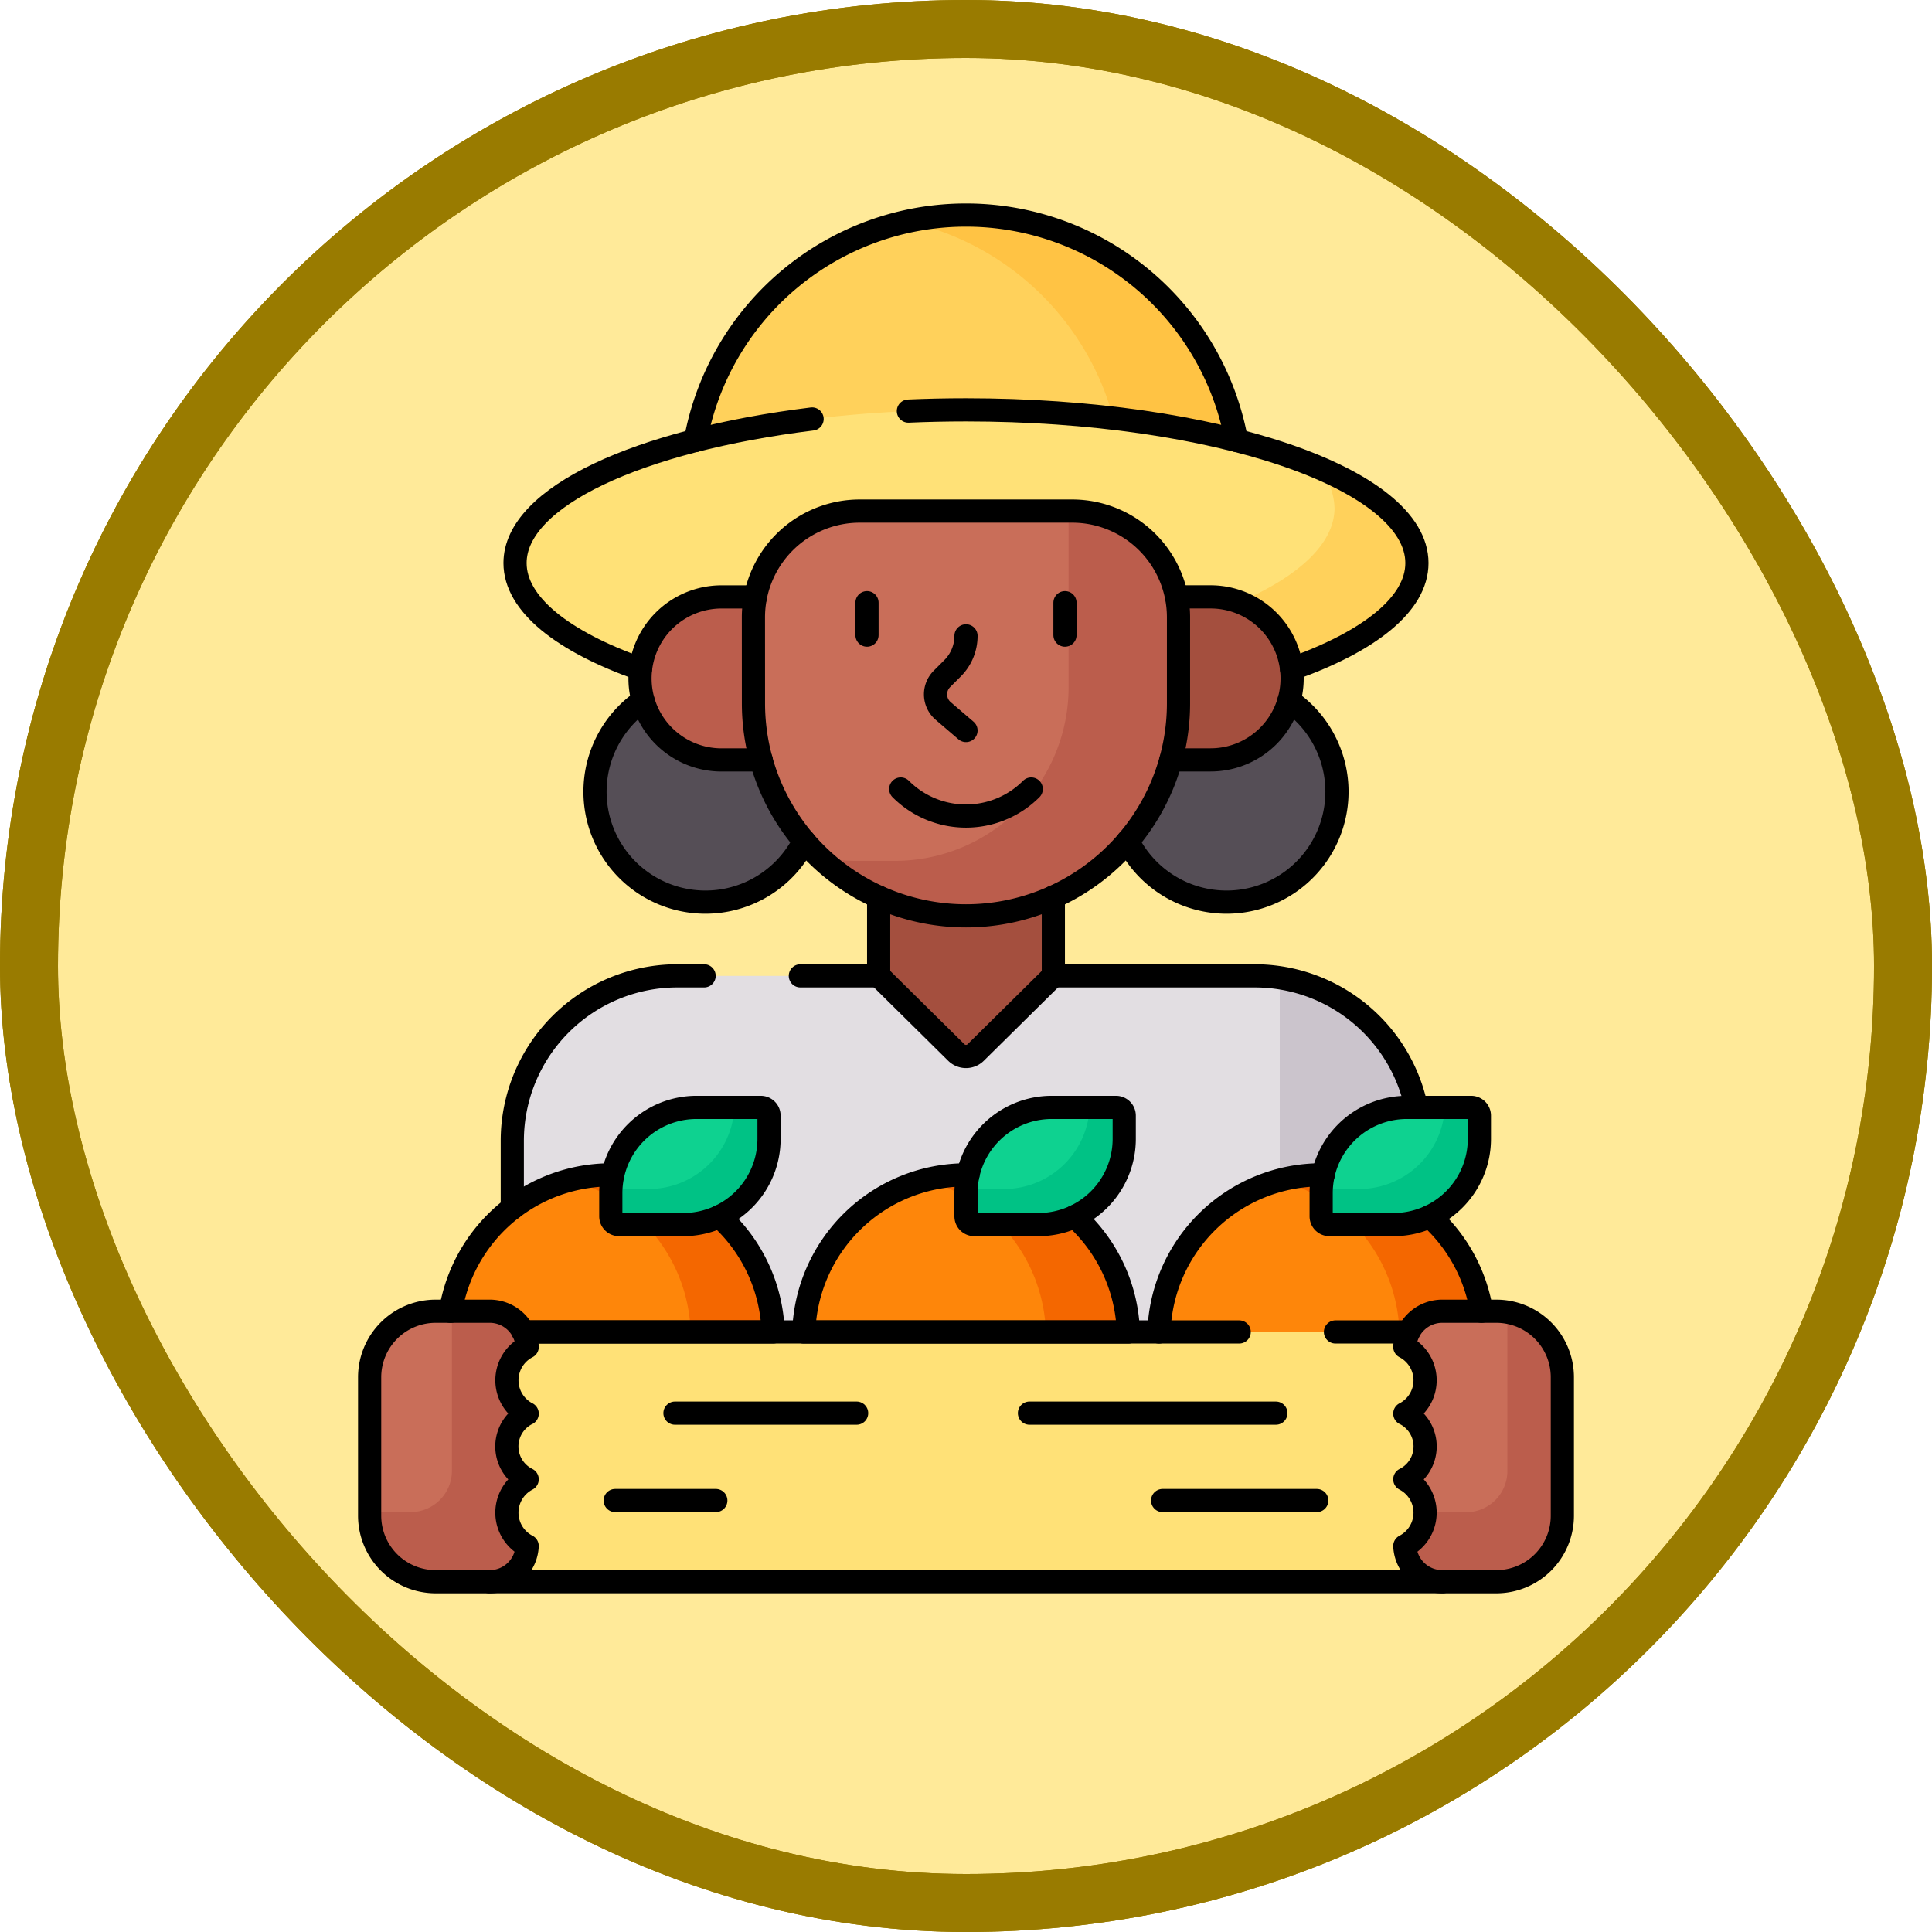 <svg xmlns="http://www.w3.org/2000/svg" width="100" height="100" viewBox="0 0 100 100">
  <g id="Grupo_1198222" data-name="Grupo 1198222" transform="translate(-180 -974)">
    <g id="Grupo_1112424" data-name="Grupo 1112424" transform="translate(16445.764 9993.525)">
      <g id="Grupo_1112415" data-name="Grupo 1112415" transform="translate(-16265.764 -9019.525)">
        <g id="Grupo_1098742" data-name="Grupo 1098742" transform="translate(0 0)">
          <g id="Rectángulo_400898" data-name="Rectángulo 400898" transform="translate(0.001 0)" fill="#ffea99" stroke="#997b00" stroke-width="3">
            <rect width="100" height="100" rx="50" stroke="none"/>
            <rect x="1.5" y="1.5" width="97" height="97" rx="48.5" fill="none"/>
          </g>
          <g id="Rectángulo_400907" data-name="Rectángulo 400907" transform="translate(0 0)" fill="none" stroke="#997b00" stroke-width="3">
            <rect width="100" height="100" rx="50" stroke="none"/>
            <rect x="1.5" y="1.5" width="97" height="97" rx="48.5" fill="none"/>
          </g>
        </g>
      </g>
    </g>
    <g id="farmer_12088058_1_" data-name="farmer_12088058 (1)" transform="translate(160.013 977.632)">
      <g id="Grupo_1198214" data-name="Grupo 1198214" transform="translate(39.119 7.5)">
        <g id="Grupo_1198213" data-name="Grupo 1198213" transform="translate(0 0)">
          <path id="Trazado_916200" data-name="Trazado 916200" d="M171.474,17.723A58.018,58.018,0,0,1,185.5,19.312,14.236,14.236,0,0,0,171.474,7.5h0a14.236,14.236,0,0,0-14.027,11.812A58.018,58.018,0,0,1,171.474,17.723Z" transform="translate(-140.606 -7.5)" fill="#ffd15b"/>
          <g id="Grupo_1198200" data-name="Grupo 1198200" transform="translate(27.812)">
            <path id="Trazado_916201" data-name="Trazado 916201" d="M245.254,18.161a49.125,49.125,0,0,1,6.36,1.151A14.236,14.236,0,0,0,237.587,7.5h0a14.276,14.276,0,0,0-3.056.331A14.251,14.251,0,0,1,245.254,18.161Z" transform="translate(-234.531 -7.5)" fill="#ffc344"/>
          </g>
          <ellipse id="Elipse_12120" data-name="Elipse 12120" cx="23.341" cy="7.929" rx="23.341" ry="7.929" transform="translate(7.527 10.081)" fill="#ffe177"/>
          <g id="Grupo_1198201" data-name="Grupo 1198201" transform="translate(45.015 13.064)">
            <path id="Trazado_916202" data-name="Trazado 916202" d="M359.5,99.289a3.339,3.339,0,0,1,.829,2.1c0,1.837-1.839,3.527-4.924,4.871a4.222,4.222,0,0,1,2.7,3.462c4.021-1.425,6.492-3.358,6.492-5.487C364.6,102.364,362.686,100.645,359.5,99.289Z" transform="translate(-355.401 -99.289)" fill="#ffd15b"/>
          </g>
          <g id="Grupo_1198204" data-name="Grupo 1198204" transform="translate(7.384 39.378)">
            <g id="Grupo_1198203" data-name="Grupo 1198203">
              <g id="Grupo_1198202" data-name="Grupo 1198202">
                <path id="Trazado_916203" data-name="Trazado 916203" d="M96.1,294.615a8.265,8.265,0,0,1,8.259,8l0,.138h1.859l0-.138a8.263,8.263,0,0,1,16.518,0l0,.138h1.859l0-.138a8.249,8.249,0,0,1,13.358-6.222v-3.674a8.54,8.54,0,0,0-8.54-8.54H99.54a8.54,8.54,0,0,0-8.54,8.54v3.674A8.244,8.244,0,0,1,96.1,294.615Z" transform="translate(-91 -284.176)" fill="#e2dee2"/>
              </g>
            </g>
          </g>
          <path id="Trazado_916204" data-name="Trazado 916204" d="M372.258,295.062l.1,0a4.439,4.439,0,0,1,4.335-3.487h.484a8.546,8.546,0,0,0-7.065-6.713V295.34A8.412,8.412,0,0,1,372.258,295.062Z" transform="translate(-323.005 -245.388)" fill="#cbc4cc"/>
          <g id="Grupo_1198205" data-name="Grupo 1198205" transform="translate(11.665 25.047)">
            <path id="Trazado_916205" data-name="Trazado 916205" d="M129.816,186.6l-.029-.1h-2.164a4.084,4.084,0,0,1-3.935-3.014,5.718,5.718,0,1,0,8.291,7.214A10.786,10.786,0,0,1,129.816,186.6Z" transform="translate(-121.079 -183.482)" fill="#554e56"/>
            <path id="Trazado_916206" data-name="Trazado 916206" d="M322.624,183.482a4.084,4.084,0,0,1-3.936,3.014h-2.164l-.029.1a10.788,10.788,0,0,1-2.163,4.1,5.718,5.718,0,1,0,8.291-7.214Z" transform="translate(-286.828 -183.482)" fill="#554e56"/>
          </g>
          <path id="Trazado_916207" data-name="Trazado 916207" d="M228.757,255.395a10.79,10.79,0,0,1-4.521-.99v4.237l4.021,3.973a.712.712,0,0,0,1,0l4.021-3.973V254.4A10.789,10.789,0,0,1,228.757,255.395Z" transform="translate(-197.889 -219.264)" fill="#a44f3e"/>
          <g id="Grupo_1198209" data-name="Grupo 1198209" transform="translate(4.16 46.19)">
            <g id="Grupo_1198206" data-name="Grupo 1198206">
              <path id="Trazado_916208" data-name="Trazado 916208" d="M70.383,363.724a1.839,1.839,0,0,1,1.634.995l.039.078H85.078a8.409,8.409,0,0,0-16.73-1.073Z" transform="translate(-68.348 -353.034)" fill="#fe860a"/>
              <path id="Trazado_916209" data-name="Trazado 916209" d="M113.96,356.519a8.42,8.42,0,0,0-2.135.275,8.412,8.412,0,0,1,6.272,8h4.27A8.409,8.409,0,0,0,113.96,356.519Z" transform="translate(-105.637 -353.034)" fill="#f46700"/>
              <path id="Trazado_916210" data-name="Trazado 916210" d="M130.578,338.094h-3.325a.427.427,0,0,1-.427-.427v-1.2a4.438,4.438,0,0,1,4.438-4.438h3.325a.427.427,0,0,1,.427.427v1.2A4.438,4.438,0,0,1,130.578,338.094Z" transform="translate(-118.503 -332.032)" fill="#0ed290"/>
              <path id="Trazado_916211" data-name="Trazado 916211" d="M134.588,332.032h-1.364a4.438,4.438,0,0,1-4.432,4.22h-1.961c0,.072-.006.145-.006.218v1.2a.427.427,0,0,0,.427.427h3.325a4.438,4.438,0,0,0,4.438-4.438v-1.2A.427.427,0,0,0,134.588,332.032Z" transform="translate(-118.503 -332.032)" fill="#00c285"/>
            </g>
            <g id="Grupo_1198207" data-name="Grupo 1198207" transform="translate(18.301)">
              <path id="Trazado_916212" data-name="Trazado 916212" d="M213.747,364.8a8.408,8.408,0,0,0-16.814,0Z" transform="translate(-196.933 -353.034)" fill="#fe860a"/>
              <path id="Trazado_916213" data-name="Trazado 916213" d="M243.135,356.519a8.42,8.42,0,0,0-2.135.275,8.412,8.412,0,0,1,6.272,8h4.27A8.409,8.409,0,0,0,243.135,356.519Z" transform="translate(-234.728 -353.034)" fill="#f46700"/>
              <path id="Trazado_916214" data-name="Trazado 916214" d="M259.752,338.094h-3.325a.427.427,0,0,1-.427-.427v-1.2a4.438,4.438,0,0,1,4.438-4.438h3.325a.427.427,0,0,1,.427.427v1.2A4.438,4.438,0,0,1,259.752,338.094Z" transform="translate(-247.593 -332.032)" fill="#0ed290"/>
              <path id="Trazado_916215" data-name="Trazado 916215" d="M263.763,332.032H262.4a4.438,4.438,0,0,1-4.432,4.22h-1.961c0,.072-.006.145-.006.218v1.2a.427.427,0,0,0,.427.427h3.325a4.438,4.438,0,0,0,4.438-4.438v-1.2A.427.427,0,0,0,263.763,332.032Z" transform="translate(-247.593 -332.032)" fill="#00c285"/>
            </g>
            <g id="Grupo_1198208" data-name="Grupo 1198208" transform="translate(36.686)">
              <path id="Trazado_916216" data-name="Trazado 916216" d="M339.128,364.8l.039-.078a1.839,1.839,0,0,1,1.634-.995h2.035a8.409,8.409,0,0,0-16.73,1.073Z" transform="translate(-326.107 -353.034)" fill="#fe860a"/>
              <path id="Trazado_916217" data-name="Trazado 916217" d="M339.128,364.8l.039-.078a1.839,1.839,0,0,1,1.634-.995h2.035a8.409,8.409,0,0,0-16.73,1.073Z" transform="translate(-326.107 -353.034)" fill="#fe860a"/>
              <path id="Trazado_916218" data-name="Trazado 916218" d="M378.343,363.724h2.035a8.41,8.41,0,0,0-10.5-6.918,8.412,8.412,0,0,1,6.23,7.991h.561l.039-.078A1.84,1.84,0,0,1,378.343,363.724Z" transform="translate(-363.648 -353.034)" fill="#f46700"/>
              <path id="Trazado_916219" data-name="Trazado 916219" d="M388.927,338.094H385.6a.427.427,0,0,1-.427-.427v-1.2a4.438,4.438,0,0,1,4.438-4.438h3.325a.427.427,0,0,1,.427.427v1.2A4.438,4.438,0,0,1,388.927,338.094Z" transform="translate(-376.768 -332.032)" fill="#0ed290"/>
              <path id="Trazado_916220" data-name="Trazado 916220" d="M392.938,332.032h-1.364a4.438,4.438,0,0,1-4.432,4.22h-1.961c0,.072-.006.145-.006.218v1.2a.427.427,0,0,0,.427.427h3.325a4.438,4.438,0,0,0,4.438-4.438v-1.2A.427.427,0,0,0,392.938,332.032Z" transform="translate(-376.768 -332.032)" fill="#00c285"/>
            </g>
          </g>
          <g id="Grupo_1198210" data-name="Grupo 1198210" transform="translate(13.99 19.764)">
            <path id="Trazado_916221" data-name="Trazado 916221" d="M331.651,146.364h-1.905a5.358,5.358,0,0,1,.105,1.058v4.45a10.823,10.823,0,0,1-.4,2.93h2.2a4.219,4.219,0,0,0,4.219-4.219h0A4.219,4.219,0,0,0,331.651,146.364Z" transform="translate(-302.115 -146.364)" fill="#a44f3e"/>
            <path id="Trazado_916222" data-name="Trazado 916222" d="M143.435,151.873v-4.45a5.359,5.359,0,0,1,.105-1.058h-1.905a4.219,4.219,0,0,0-4.219,4.219h0a4.219,4.219,0,0,0,4.219,4.219h2.2A10.825,10.825,0,0,1,143.435,151.873Z" transform="translate(-137.416 -146.364)" fill="#bb5d4c"/>
          </g>
          <g id="Grupo_1198211" data-name="Grupo 1198211" transform="translate(19.867 15.324)">
            <path id="Trazado_916223" data-name="Trazado 916223" d="M178.709,125.118a11,11,0,0,0,11,11h0a11,11,0,0,0,11-11v-4.45a5.5,5.5,0,0,0-5.5-5.5H184.207a5.5,5.5,0,0,0-5.5,5.5Z" transform="translate(-178.709 -115.17)" fill="#c96e59"/>
          </g>
          <path id="Trazado_916224" data-name="Trazado 916224" d="M215.993,115.169H215.8v9.114a8.988,8.988,0,0,1-8.988,8.988H204.8a11.067,11.067,0,0,1-1.859-.16,10.959,10.959,0,0,0,7.552,3.006h0a11,11,0,0,0,11-11v-4.45A5.5,5.5,0,0,0,215.993,115.169Z" transform="translate(-179.622 -99.845)" fill="#bb5d4c"/>
          <path id="Trazado_916225" data-name="Trazado 916225" d="M131.99,426.464a1.8,1.8,0,0,1-1.817-1.709,1.769,1.769,0,0,1,.97-1.623L131.4,423l-.252-.127a1.758,1.758,0,0,1,0-3.144l.252-.127-.252-.127a1.758,1.758,0,0,1,0-3.144l.252-.127-.252-.127a1.769,1.769,0,0,1-.97-1.623,1.687,1.687,0,0,1,.218-.779H84.243a1.687,1.687,0,0,1,.218.779,1.769,1.769,0,0,1-.97,1.623l-.252.127.252.127a1.758,1.758,0,0,1,0,3.144l-.252.127.252.127a1.758,1.758,0,0,1,0,3.144l-.252.127.252.127a1.769,1.769,0,0,1,.97,1.623,1.8,1.8,0,0,1-1.817,1.709v.142H131.99Z" transform="translate(-76.449 -355.87)" fill="#ffe177"/>
          <g id="Grupo_1198212" data-name="Grupo 1198212" transform="translate(0 56.737)">
            <path id="Trazado_916226" data-name="Trazado 916226" d="M47.274,411.442a1.945,1.945,0,0,1,0-3.453,1.94,1.94,0,0,0-1.959-1.848H42.537a3.418,3.418,0,0,0-3.418,3.418v7.164a3.418,3.418,0,0,0,3.418,3.418h2.777a1.941,1.941,0,0,0,1.959-1.848,1.945,1.945,0,0,1,0-3.453,1.9,1.9,0,0,1,0-3.4Z" transform="translate(-39.119 -406.141)" fill="#c96e59"/>
            <path id="Trazado_916227" data-name="Trazado 916227" d="M415.585,411.442a1.945,1.945,0,0,0,0-3.453,1.94,1.94,0,0,1,1.959-1.848h2.777a3.418,3.418,0,0,1,3.418,3.418v7.164a3.418,3.418,0,0,1-3.418,3.418h-2.777a1.941,1.941,0,0,1-1.959-1.848,1.945,1.945,0,0,0,0-3.453,1.9,1.9,0,0,0,0-3.4Z" transform="translate(-362.004 -406.141)" fill="#c96e59"/>
          </g>
        </g>
        <path id="Trazado_916228" data-name="Trazado 916228" d="M47.274,414.839a1.9,1.9,0,0,1,0-3.4,1.945,1.945,0,0,1,0-3.453,1.94,1.94,0,0,0-1.959-1.848H43.378V414.4a2.135,2.135,0,0,1-2.135,2.135H39.119v.184a3.418,3.418,0,0,0,3.418,3.418h2.777a1.94,1.94,0,0,0,1.959-1.848,1.945,1.945,0,0,1,0-3.453Z" transform="translate(-39.119 -349.403)" fill="#bb5d4c"/>
        <path id="Trazado_916229" data-name="Trazado 916229" d="M420.893,406.481V414.7a2.135,2.135,0,0,1-2.135,2.135h-2.124a1.9,1.9,0,0,0-1.048,1.754,1.94,1.94,0,0,0,1.959,1.848h2.777a3.418,3.418,0,0,0,3.418-3.418V409.85A3.418,3.418,0,0,0,420.893,406.481Z" transform="translate(-362.003 -349.695)" fill="#bb5d4c"/>
      </g>
      <g id="Grupo_1198221" data-name="Grupo 1198221" transform="translate(39.119 7.5)">
        <path id="Trazado_916230" data-name="Trazado 916230" d="M185.644,19.165a14.235,14.235,0,0,0-14-11.665h0a14.235,14.235,0,0,0-14,11.665" transform="translate(-140.778 -7.5)" fill="none" stroke="#000" stroke-linecap="round" stroke-linejoin="round" stroke-miterlimit="10" stroke-width="1.2"/>
        <path id="Trazado_916231" data-name="Trazado 916231" d="M254.882,91.745c4.021-1.425,6.492-3.358,6.492-5.487,0-4.379-10.45-7.929-23.341-7.929q-1.515,0-2.981.064" transform="translate(-207.166 -68.247)" fill="none" stroke="#000" stroke-linecap="round" stroke-linejoin="round" stroke-miterlimit="10" stroke-width="1.2"/>
        <path id="Trazado_916232" data-name="Trazado 916232" d="M107.376,81.66C98.408,82.766,92,85.687,92,89.115c0,2.129,2.471,4.063,6.492,5.487" transform="translate(-84.474 -71.105)" fill="none" stroke="#000" stroke-linecap="round" stroke-linejoin="round" stroke-miterlimit="10" stroke-width="1.2"/>
        <line id="Línea_664" data-name="Línea 664" x1="4.053" transform="translate(22.294 39.378)" fill="none" stroke="#000" stroke-linecap="round" stroke-linejoin="round" stroke-miterlimit="10" stroke-width="1.2"/>
        <path id="Trazado_916233" data-name="Trazado 916233" d="M306.552,290.986a8.542,8.542,0,0,0-8.364-6.811H287.764" transform="translate(-252.375 -244.797)" fill="none" stroke="#000" stroke-linecap="round" stroke-linejoin="round" stroke-miterlimit="10" stroke-width="1.2"/>
        <path id="Trazado_916234" data-name="Trazado 916234" d="M100.928,284.175H99.54a8.54,8.54,0,0,0-8.54,8.54V296.2" transform="translate(-83.616 -244.797)" fill="none" stroke="#000" stroke-linecap="round" stroke-linejoin="round" stroke-miterlimit="10" stroke-width="1.2"/>
        <path id="Trazado_916235" data-name="Trazado 916235" d="M123.564,184.087a5.715,5.715,0,1,0,8.343,7.269" transform="translate(-109.414 -158.954)" fill="none" stroke="#000" stroke-linecap="round" stroke-linejoin="round" stroke-miterlimit="10" stroke-width="1.2"/>
        <path id="Trazado_916236" data-name="Trazado 916236" d="M314.839,191.355a5.715,5.715,0,1,0,8.343-7.269" transform="translate(-275.597 -158.953)" fill="none" stroke="#000" stroke-linecap="round" stroke-linejoin="round" stroke-miterlimit="10" stroke-width="1.2"/>
        <path id="Trazado_916237" data-name="Trazado 916237" d="M224.236,255.527V259.6l4.021,3.973a.712.712,0,0,0,1,0l4.021-3.973v-4.078" transform="translate(-197.889 -220.226)" fill="none" stroke="#000" stroke-linecap="round" stroke-linejoin="round" stroke-miterlimit="10" stroke-width="1.2"/>
        <path id="Trazado_916238" data-name="Trazado 916238" d="M95.021,377.68h12.928a8.39,8.39,0,0,0-2.774-5.974" transform="translate(-87.065 -319.87)" fill="none" stroke="#000" stroke-linecap="round" stroke-linejoin="round" stroke-miterlimit="10" stroke-width="1.2"/>
        <path id="Trazado_916239" data-name="Trazado 916239" d="M76.917,356.522l-.1,0a8.41,8.41,0,0,0-8.3,7.063" transform="translate(-64.331 -306.844)" fill="none" stroke="#000" stroke-linecap="round" stroke-linejoin="round" stroke-miterlimit="10" stroke-width="1.2"/>
        <path id="Trazado_916240" data-name="Trazado 916240" d="M130.578,338.094h-3.325a.427.427,0,0,1-.427-.427v-1.2a4.438,4.438,0,0,1,4.438-4.438h3.325a.427.427,0,0,1,.427.427v1.2A4.438,4.438,0,0,1,130.578,338.094Z" transform="translate(-114.343 -285.842)" fill="none" stroke="#000" stroke-linecap="round" stroke-linejoin="round" stroke-miterlimit="10" stroke-width="1.2"/>
        <path id="Trazado_916241" data-name="Trazado 916241" d="M205.478,356.522l-.1,0a8.407,8.407,0,0,0-8.4,8.135h16.8A8.389,8.389,0,0,0,211,358.681" transform="translate(-174.507 -306.844)" fill="none" stroke="#000" stroke-linecap="round" stroke-linejoin="round" stroke-miterlimit="10" stroke-width="1.2"/>
        <path id="Trazado_916242" data-name="Trazado 916242" d="M259.752,338.094h-3.325a.427.427,0,0,1-.427-.427v-1.2a4.438,4.438,0,0,1,4.438-4.438h3.325a.427.427,0,0,1,.427.427v1.2A4.438,4.438,0,0,1,259.752,338.094Z" transform="translate(-225.132 -285.842)" fill="none" stroke="#000" stroke-linecap="round" stroke-linejoin="round" stroke-miterlimit="10" stroke-width="1.2"/>
        <path id="Trazado_916243" data-name="Trazado 916243" d="M334.652,356.521l-.1,0a8.407,8.407,0,0,0-8.4,8.135" transform="translate(-285.296 -306.844)" fill="none" stroke="#000" stroke-linecap="round" stroke-linejoin="round" stroke-miterlimit="10" stroke-width="1.2"/>
        <path id="Trazado_916244" data-name="Trazado 916244" d="M427.37,376.614a8.4,8.4,0,0,0-2.674-4.9" transform="translate(-369.818 -319.877)" fill="none" stroke="#000" stroke-linecap="round" stroke-linejoin="round" stroke-miterlimit="10" stroke-width="1.2"/>
        <path id="Trazado_916245" data-name="Trazado 916245" d="M388.927,338.094H385.6a.427.427,0,0,1-.427-.427v-1.2a4.438,4.438,0,0,1,4.438-4.438h3.325a.427.427,0,0,1,.427.427v1.2A4.438,4.438,0,0,1,388.927,338.094Z" transform="translate(-335.922 -285.842)" fill="none" stroke="#000" stroke-linecap="round" stroke-linejoin="round" stroke-miterlimit="10" stroke-width="1.2"/>
        <path id="Trazado_916246" data-name="Trazado 916246" d="M330.5,154.8h2.055a4.219,4.219,0,0,0,4.219-4.219h0a4.219,4.219,0,0,0-4.219-4.219h-1.76" transform="translate(-289.026 -126.6)" fill="none" stroke="#000" stroke-linecap="round" stroke-linejoin="round" stroke-miterlimit="10" stroke-width="1.2"/>
        <path id="Trazado_916247" data-name="Trazado 916247" d="M143.4,146.364h-1.76a4.219,4.219,0,0,0-4.219,4.219h0a4.219,4.219,0,0,0,4.219,4.219h2.055" transform="translate(-123.426 -126.6)" fill="none" stroke="#000" stroke-linecap="round" stroke-linejoin="round" stroke-miterlimit="10" stroke-width="1.2"/>
        <g id="Grupo_1198215" data-name="Grupo 1198215" transform="translate(19.867 15.324)">
          <path id="Trazado_916248" data-name="Trazado 916248" d="M178.709,125.118a11,11,0,0,0,11,11h0a11,11,0,0,0,11-11v-4.45a5.5,5.5,0,0,0-5.5-5.5H184.207a5.5,5.5,0,0,0-5.5,5.5Z" transform="translate(-178.709 -115.17)" fill="none" stroke="#000" stroke-linecap="round" stroke-linejoin="round" stroke-miterlimit="10" stroke-width="1.2"/>
        </g>
        <g id="Grupo_1198217" data-name="Grupo 1198217" transform="translate(25.744 20.062)">
          <g id="Grupo_1198216" data-name="Grupo 1198216" transform="translate(0 0)">
            <line id="Línea_665" data-name="Línea 665" y2="1.68" fill="none" stroke="#000" stroke-linecap="round" stroke-linejoin="round" stroke-miterlimit="10" stroke-width="1.2"/>
            <line id="Línea_666" data-name="Línea 666" y2="1.68" transform="translate(10.247)" fill="none" stroke="#000" stroke-linecap="round" stroke-linejoin="round" stroke-miterlimit="10" stroke-width="1.2"/>
          </g>
          <path id="Trazado_916249" data-name="Trazado 916249" d="M246.5,165.425l-1.181-1.012a1.133,1.133,0,0,1-.064-1.661l.55-.55a2.372,2.372,0,0,0,.695-1.677" transform="translate(-241.376 -158.807)" fill="none" stroke="#000" stroke-linecap="round" stroke-linejoin="round" stroke-miterlimit="10" stroke-width="1.2"/>
          <path id="Trazado_916250" data-name="Trazado 916250" d="M232.271,216.221a4.773,4.773,0,0,0,6.754,0" transform="translate(-230.525 -206.576)" fill="none" stroke="#000" stroke-linecap="round" stroke-linejoin="round" stroke-miterlimit="10" stroke-width="1.2"/>
        </g>
        <line id="Línea_667" data-name="Línea 667" x2="49.346" transform="translate(6.195 70.736)" fill="none" stroke="#000" stroke-linecap="round" stroke-linejoin="round" stroke-miterlimit="10" stroke-width="1.2"/>
        <g id="Grupo_1198219" data-name="Grupo 1198219" transform="translate(12.711 62.012)">
          <line id="Línea_668" data-name="Línea 668" x2="5.208" transform="translate(0 4.523)" fill="none" stroke="#000" stroke-linecap="round" stroke-linejoin="round" stroke-miterlimit="10" stroke-width="1.2"/>
          <line id="Línea_669" data-name="Línea 669" x2="7.979" transform="translate(28.334 4.523)" fill="none" stroke="#000" stroke-linecap="round" stroke-linejoin="round" stroke-miterlimit="10" stroke-width="1.2"/>
          <g id="Grupo_1198218" data-name="Grupo 1198218" transform="translate(3.093)">
            <line id="Línea_670" data-name="Línea 670" x2="9.403" fill="none" stroke="#000" stroke-linecap="round" stroke-linejoin="round" stroke-miterlimit="10" stroke-width="1.2"/>
            <line id="Línea_671" data-name="Línea 671" x2="12.754" transform="translate(18.349)" fill="none" stroke="#000" stroke-linecap="round" stroke-linejoin="round" stroke-miterlimit="10" stroke-width="1.2"/>
          </g>
        </g>
        <g id="Grupo_1198220" data-name="Grupo 1198220" transform="translate(0 56.737)">
          <path id="Trazado_916251" data-name="Trazado 916251" d="M47.274,411.442a1.945,1.945,0,0,1,0-3.453,1.94,1.94,0,0,0-1.959-1.848H42.537a3.418,3.418,0,0,0-3.418,3.418v7.164a3.418,3.418,0,0,0,3.418,3.418h2.777a1.941,1.941,0,0,0,1.959-1.848,1.945,1.945,0,0,1,0-3.453,1.9,1.9,0,0,1,0-3.4Z" transform="translate(-39.119 -406.141)" fill="none" stroke="#000" stroke-linecap="round" stroke-linejoin="round" stroke-miterlimit="10" stroke-width="1.2"/>
          <path id="Trazado_916252" data-name="Trazado 916252" d="M415.585,411.442a1.945,1.945,0,0,0,0-3.453,1.94,1.94,0,0,1,1.959-1.848h2.777a3.418,3.418,0,0,1,3.418,3.418v7.164a3.418,3.418,0,0,1-3.418,3.418h-2.777a1.941,1.941,0,0,1-1.959-1.848,1.945,1.945,0,0,0,0-3.453,1.9,1.9,0,0,0,0-3.4Z" transform="translate(-362.004 -406.141)" fill="none" stroke="#000" stroke-linecap="round" stroke-linejoin="round" stroke-miterlimit="10" stroke-width="1.2"/>
        </g>
        <line id="Línea_672" data-name="Línea 672" x1="3.789" transform="translate(49.991 57.81)" fill="none" stroke="#000" stroke-linecap="round" stroke-linejoin="round" stroke-miterlimit="10" stroke-width="1.2"/>
        <line id="Línea_673" data-name="Línea 673" x1="37.053" transform="translate(7.956 57.81)" fill="none" stroke="#000" stroke-linecap="round" stroke-linejoin="round" stroke-miterlimit="10" stroke-width="1.2"/>
      </g>
    </g>
  </g>
</svg>
